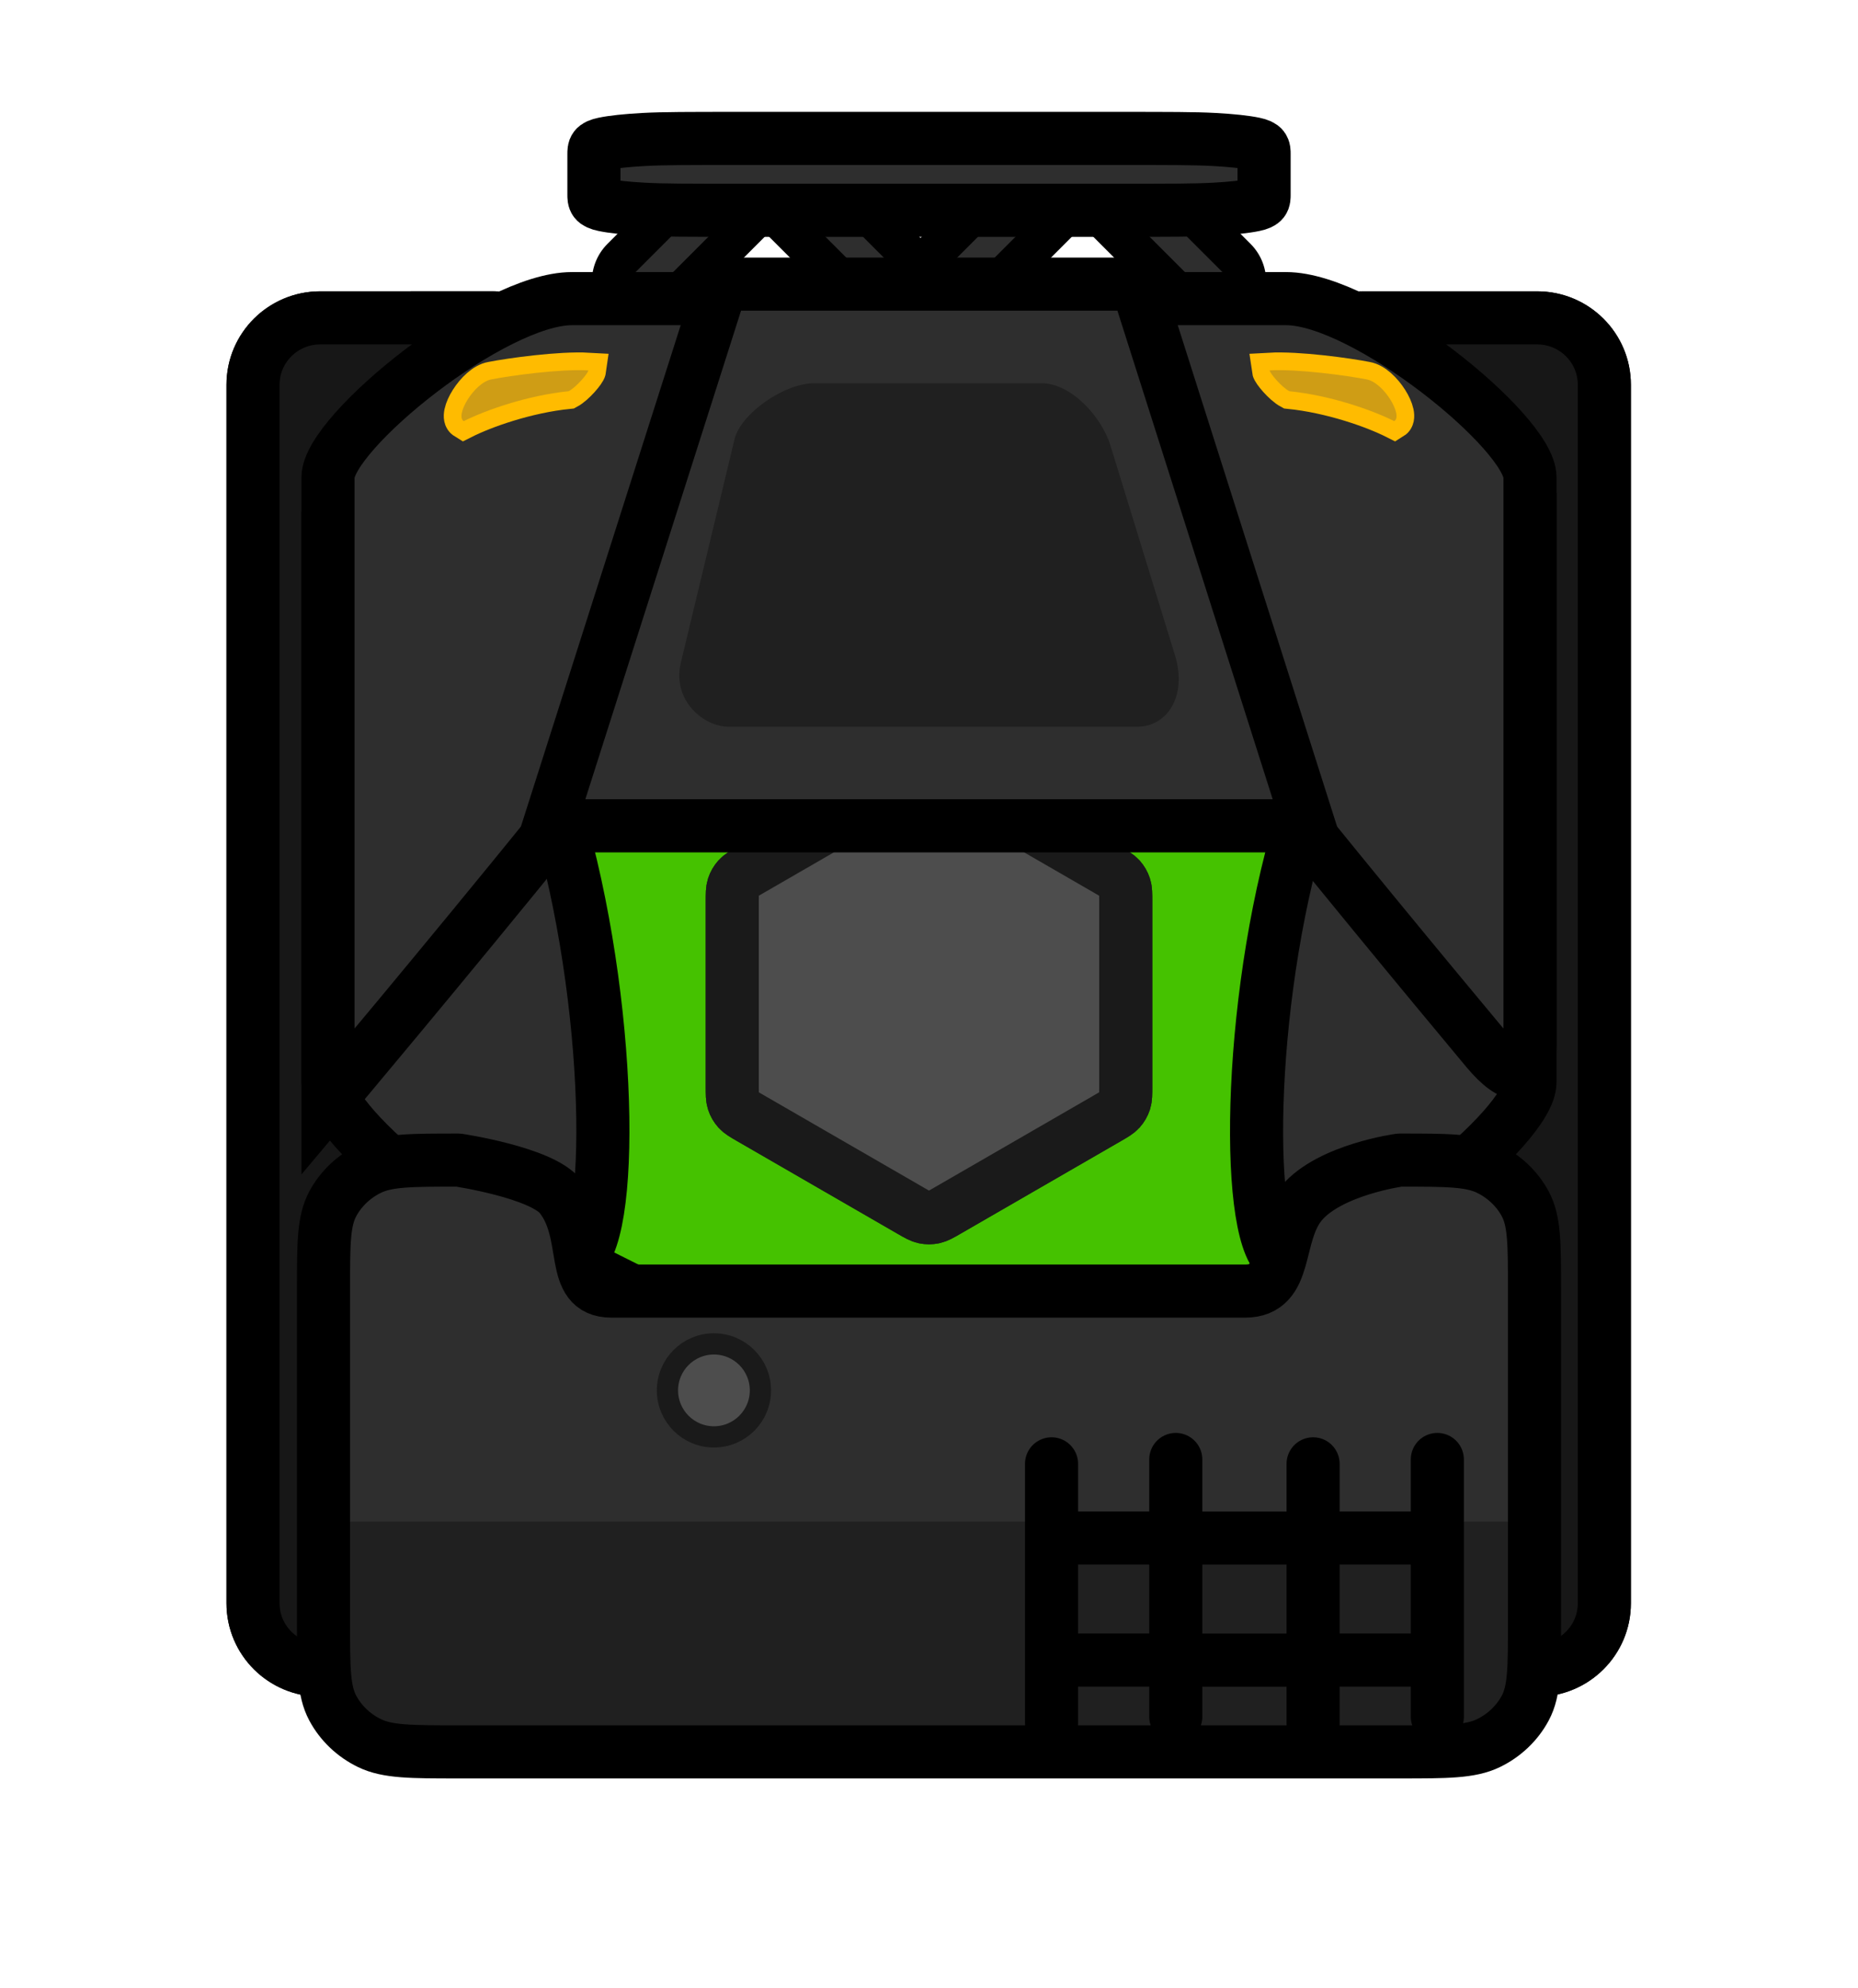 <svg version="1.1" xmlns="http://www.w3.org/2000/svg" xmlns:xlink="http://www.w3.org/1999/xlink" width="524.952" height="561.494" viewBox="0,0,524.952,561.494"><g transform="translate(-697.524,-259.253)"><g data-paper-data="{&quot;isPaintingLayer&quot;:true}" stroke-miterlimit="10" stroke-dasharray="" stroke-dashoffset="0" style="mix-blend-mode: normal"><g fill-rule="nonzero" stroke-linecap="butt"><path d="M964.38,481.864c31.641,0 77.037,31.166 113.142,60.895c-0.032,19.461 0.284,39.277 0.46,58.052c0.224,23.915 0.521,47.743 0.753,71.598c-6.241,8.393 -11.348,15.252 -14.148,18.997c-4.488,6.002 -16.086,12.233 -23.642,12.233c-22.095,0 -127.903,0 -167.811,0c-13.88,0 -22.066,-10.505 -23.387,-12.337c-1.362,-1.89 -3.009,-4.138 -4.883,-6.671c-1.695,-45.998 -4.592,-91.584 -7.999,-137.142c41.516,-31.053 95.031,-65.624 127.515,-65.624z" data-paper-data="{&quot;index&quot;:null}" fill="#45c200" stroke="#000000" stroke-width="15" stroke-linejoin="miter"/><path d="M825.387,413.465c0,0 56.278,-48.785 66.599,-58.195c0.842,-0.768 6.063,-5.171 14.915,-5.171c25.451,0 92.931,0 107.022,0c4.819,0 12.215,2.611 15.078,5.127c7.977,7.01 76.832,62.513 76.832,62.513c0,0 6.418,24.669 -14.768,29.353c-33.236,7.349 -102.41,-4.045 -125.97,-4.045c-22.152,0 -121.603,28.839 -148.672,15.224c-18.885,-9.499 8.966,-44.805 8.966,-44.805z" data-paper-data="{&quot;index&quot;:null}" fill="#3ba800" stroke="#000000" stroke-width="15" stroke-linejoin="miter"/><path d="M826.989,473.848c0,0 41.864,-49.455 53.872,-64.651c0.98,-1.24 7.054,-8.35 17.354,-8.35c29.614,0 108.13,0 124.525,0c5.607,0 14.213,4.217 17.544,8.28c9.282,11.321 52.726,64.722 52.726,64.722c0,0 -82.197,77.103 -127.085,77.103c-43.756,0 -138.936,-77.103 -138.936,-77.103z" data-paper-data="{&quot;index&quot;:null}" fill="#4ddb00" stroke="#45c200" stroke-width="7.5" stroke-linejoin="miter"/><path d="M829.794,539.846v-121.793h36.609l57.335,25.641l71.797,0.353l55.932,-26.754l30.281,0.76v121.793z" fill="#45c200" stroke="none" stroke-width="0" stroke-linejoin="miter"/><path d="M965.135,601.222c-1.87,1.08 -2.806,1.62 -3.8,1.831c-0.88,0.187 -1.789,0.187 -2.669,0c-0.994,-0.211 -1.93,-0.751 -3.8,-1.831l-45.317,-26.164c-1.871,-1.08 -2.806,-1.62 -3.486,-2.376c-0.602,-0.669 -1.057,-1.456 -1.334,-2.311c-0.314,-0.967 -0.314,-2.047 -0.314,-4.207v-52.328c0,-2.16 0,-3.24 0.314,-4.207c0.278,-0.855 0.733,-1.643 1.334,-2.311c0.68,-0.755 1.616,-1.295 3.486,-2.376l45.317,-26.164c1.87,-1.08 2.806,-1.62 3.8,-1.831c0.88,-0.187 1.789,-0.187 2.669,0c0.994,0.211 1.93,0.751 3.8,1.831l45.317,26.164c1.87,1.08 2.806,1.62 3.486,2.376c0.602,0.668 1.056,1.456 1.334,2.311c0.315,0.967 0.315,2.047 0.315,4.207v52.328c0,2.16 0,3.24 -0.315,4.207c-0.278,0.855 -0.732,1.643 -1.334,2.311c-0.68,0.755 -1.616,1.295 -3.486,2.376z" fill="#4d4d4d" stroke="#1a1a1a" stroke-width="15" stroke-linejoin="round"/><path d="M856.118,367.905v344.189c0,10.423 -8.449,18.872 -18.872,18.872h-48.852c-10.423,0 -18.872,-8.449 -18.872,-18.872v-344.189c0,-10.423 8.449,-18.872 18.872,-18.872h48.852c10.423,0 18.872,8.449 18.872,18.872z" fill="#333333" stroke="none" stroke-width="1" stroke-linejoin="miter"/><path d="M856.118,367.905v344.189c0,10.423 -8.498,18.872 -18.982,18.872h-49.138c-10.484,0 -18.982,-8.449 -18.982,-18.872v-344.189c0,-10.423 8.498,-18.872 18.982,-18.872h49.138c10.484,0 18.982,8.449 18.982,18.872z" fill="none" stroke="#000000" stroke-width="15" stroke-linejoin="miter"/><path d="M1150.986,367.906v344.189c0,10.423 -8.449,18.872 -18.872,18.872h-48.852c-10.423,0 -18.872,-8.449 -18.872,-18.872v-344.189c0,-10.423 8.449,-18.872 18.872,-18.872h48.852c10.423,0 18.872,8.449 18.872,18.872z" fill="#333333" stroke="none" stroke-width="1" stroke-linejoin="miter"/><path d="M1150.807,367.905v344.189c0,10.423 -8.498,18.872 -18.982,18.872h-49.138c-10.484,0 -18.982,-8.449 -18.982,-18.872v-344.189c0,-10.423 8.498,-18.872 18.982,-18.872h49.138c10.484,0 18.982,8.449 18.982,18.872z" fill="none" stroke="#000000" stroke-width="15" stroke-linejoin="miter"/><path d="M886.105,651.955c0,-7.253 5.879,-13.132 13.132,-13.132c7.253,0 13.132,5.879 13.132,13.132c0,7.253 -5.879,13.132 -13.132,13.132c-7.253,0 -13.132,-5.879 -13.132,-13.132z" fill="#4d4d4d" stroke="#1a1a1a" stroke-width="6" stroke-linejoin="miter"/><path d="M856.925,385.544c14.563,-12.686 29.609,-25.844 34.468,-30.274c0.842,-0.768 6.063,-5.171 14.915,-5.171c25.451,0 92.931,0 107.022,0c4.819,0 12.215,2.611 15.078,5.127c3.3,2.9 17.015,14.096 31.966,26.23" data-paper-data="{&quot;index&quot;:null}" fill="none" stroke="#000000" stroke-width="15" stroke-linejoin="miter"/><path d="M813.561,349.034h22.982c10.484,0 18.982,8.449 18.982,18.872v281.126" fill="none" stroke="#000000" stroke-width="15" stroke-linejoin="miter"/><path d="M1063.112,692.282v-324.376c0,-10.423 8.498,-18.872 18.982,-18.872" fill="none" stroke="#000000" stroke-width="15" stroke-linejoin="miter"/><path d="M1059.468,695.85c-5.509,4.284 -13.449,7.788 -19.115,7.788c-22.095,0 -127.903,0 -167.811,0c-5.679,0 -10.405,-1.759 -14.098,-3.962" data-paper-data="{&quot;index&quot;:null}" fill="none" stroke="#000000" stroke-width="15" stroke-linejoin="miter"/><path d="M697.524,820.747v-561.494h524.952v561.494z" fill="none" stroke="none" stroke-width="0" stroke-linejoin="miter"/></g><path d="M997.594,307.677l-40,40l-39.5,-39.5" fill="none" fill-rule="nonzero" stroke="#000000" stroke-width="30" stroke-linecap="round" stroke-linejoin="miter"/><path d="M905.25,313.25l-25.5,25.5" fill="none" fill-rule="nonzero" stroke="#000000" stroke-width="30" stroke-linecap="round" stroke-linejoin="miter"/><path d="M1014.75,313.25l25.5,25.5" data-paper-data="{&quot;index&quot;:null}" fill="none" fill-rule="nonzero" stroke="#000000" stroke-width="30" stroke-linecap="round" stroke-linejoin="miter"/><path d="M997.594,307.677l-40,40l-39.5,-39.5" fill="none" fill-rule="nonzero" stroke="#2e2e2e" stroke-width="7.5" stroke-linecap="round" stroke-linejoin="miter"/><path d="M905.25,313.25l-25.5,25.5" fill="none" fill-rule="nonzero" stroke="#2e2e2e" stroke-width="7.5" stroke-linecap="round" stroke-linejoin="miter"/><path d="M1014.75,313.25l25.5,25.5" data-paper-data="{&quot;index&quot;:null}" fill="none" fill-rule="nonzero" stroke="#2e2e2e" stroke-width="7.5" stroke-linecap="round" stroke-linejoin="miter"/><path d="M965.135,601.222c-1.87,1.08 -2.806,1.62 -3.8,1.831c-0.88,0.187 -1.789,0.187 -2.669,0c-0.994,-0.211 -1.93,-0.751 -3.8,-1.831l-45.317,-26.164c-1.871,-1.08 -2.806,-1.62 -3.486,-2.376c-0.602,-0.669 -1.057,-1.456 -1.334,-2.311c-0.314,-0.967 -0.314,-2.047 -0.314,-4.207v-52.328c0,-2.16 0,-3.24 0.314,-4.207c0.278,-0.855 0.733,-1.643 1.334,-2.311c0.68,-0.755 1.616,-1.295 3.486,-2.376l45.317,-26.164c1.87,-1.08 2.806,-1.62 3.8,-1.831c0.88,-0.187 1.789,-0.187 2.669,0c0.994,0.211 1.93,0.751 3.8,1.831l45.317,26.164c1.87,1.08 2.806,1.62 3.486,2.376c0.602,0.668 1.056,1.456 1.334,2.311c0.315,0.967 0.315,2.047 0.315,4.207v52.328c0,2.16 0,3.24 -0.315,4.207c-0.278,0.855 -0.732,1.643 -1.334,2.311c-0.68,0.755 -1.616,1.295 -3.486,2.376z" fill="#4d4d4d" fill-rule="nonzero" stroke="#1a1a1a" stroke-width="15" stroke-linecap="butt" stroke-linejoin="round"/><path d="M856.118,367.905v344.189c0,10.423 -8.498,18.872 -18.982,18.872h-49.138c-10.484,0 -18.982,-8.449 -18.982,-18.872v-344.189c0,-10.423 8.498,-18.872 18.982,-18.872h49.138c10.484,0 18.982,8.449 18.982,18.872z" fill="#171717" fill-rule="nonzero" stroke="#000000" stroke-width="15" stroke-linecap="butt" stroke-linejoin="miter"/><path d="M1150.807,367.905v344.189c0,10.423 -8.498,18.872 -18.982,18.872h-49.138c-10.484,0 -18.982,-8.449 -18.982,-18.872v-344.189c0,-10.423 8.498,-18.872 18.982,-18.872h49.138c10.484,0 18.982,8.449 18.982,18.872z" fill="#171717" fill-rule="nonzero" stroke="#000000" stroke-width="15" stroke-linecap="butt" stroke-linejoin="miter"/><path d="M859.101,615.401c-22.238,0 -68.898,-37.802 -68.898,-50.455c0,-5.893 0,-107.885 0,-154.011c6.081,-0.187 12.163,-0.356 18.244,-0.512c14.973,17.998 36.967,43.951 47.792,83.118c14.986,54.225 14.981,121.859 2.861,121.859z" data-paper-data="{&quot;index&quot;:null}" fill="#2e2e2e" fill-rule="nonzero" stroke="#000000" stroke-width="15" stroke-linecap="butt" stroke-linejoin="miter"/><path d="" data-paper-data="{&quot;index&quot;:null}" fill="#2e2e2e" fill-rule="nonzero" stroke="#000000" stroke-width="15" stroke-linecap="butt" stroke-linejoin="miter"/><path d="M1116.324,404.694c2.181,-0.058 4.361,-0.115 6.542,-0.172c2.31,0.238 4.62,0.475 6.931,0.712c0,42.754 0,153.561 0,159.712c0,12.653 -46.659,50.455 -68.898,50.455c-11.33,0 -11.804,-66.36 2.752,-118.771c12.26,-44.146 37.507,-73.748 52.674,-91.936z" data-paper-data="{&quot;index&quot;:null}" fill="#2e2e2e" fill-rule="nonzero" stroke="#000000" stroke-width="15" stroke-linecap="butt" stroke-linejoin="miter"/><path d="M790.203,570.401c0,0 0,-168.717 0,-176.347c0,-12.653 46.659,-50.455 68.898,-50.455c20.873,0 60.696,0 60.696,0c0,0 0,50.31 0,60.668c0,12.255 -129.594,166.135 -129.594,166.135z" fill="#2e2e2e" fill-rule="nonzero" stroke="#000000" stroke-width="15" stroke-linecap="butt" stroke-linejoin="miter"/><path d="M1000.203,404.267c0,-10.358 0,-60.668 0,-60.668c0,0 39.823,0 60.696,0c22.238,0 68.898,37.802 68.898,50.455c0,6.187 0,118.294 0,160.475c0,9.838 -4.668,10.329 -12.232,1.264c-32.291,-38.7 -117.362,-141.597 -117.362,-151.526z" data-paper-data="{&quot;index&quot;:null}" fill="#2e2e2e" fill-rule="nonzero" stroke="#000000" stroke-width="15" stroke-linecap="butt" stroke-linejoin="miter"/><path d="M852.638,492.5l48.778,-153h117.306l48.639,153z" data-paper-data="{&quot;index&quot;:null}" fill="#2e2e2e" fill-rule="nonzero" stroke="#000000" stroke-width="15" stroke-linecap="butt" stroke-linejoin="miter"/><path d="M863.76,363.863c-0.119,0.848 -3.272,4.65 -5.582,5.89c-11.671,1.174 -23.552,5.386 -29.631,8.452c-2.552,-1.565 2.997,-10.955 7.859,-11.803c5.304,-1.043 19.332,-2.995 27.354,-2.539z" fill-opacity="0.566" fill="#2e87cf" fill-rule="evenodd" stroke="#ffbb00" stroke-width="10" stroke-linecap="butt" stroke-linejoin="miter"/><path d="M863.76,363.863c-0.119,0.848 -3.272,4.65 -5.582,5.89c-11.671,1.174 -23.552,5.386 -29.631,8.452c-2.552,-1.565 2.997,-10.955 7.859,-11.803c5.304,-1.043 19.332,-2.995 27.354,-2.539z" fill="#cf9d15" fill-rule="evenodd" stroke="none" stroke-width="0" stroke-linecap="butt" stroke-linejoin="miter"/><path d="M1056.24,363.863c8.022,-0.456 22.049,1.495 27.354,2.539c4.863,0.848 10.412,10.238 7.859,11.803c-6.079,-3.066 -17.96,-7.278 -29.631,-8.452c-2.31,-1.239 -5.463,-5.042 -5.582,-5.89z" data-paper-data="{&quot;index&quot;:null}" fill-opacity="0.566" fill="#2e87cf" fill-rule="evenodd" stroke="#ffbb00" stroke-width="10" stroke-linecap="butt" stroke-linejoin="miter"/><path d="M1056.24,363.863c8.022,-0.456 22.049,1.495 27.354,2.539c4.863,0.848 10.412,10.238 7.859,11.803c-6.079,-3.066 -17.96,-7.278 -29.631,-8.452c-2.31,-1.239 -5.463,-5.042 -5.582,-5.89z" data-paper-data="{&quot;index&quot;:null}" fill="#cf9d15" fill-rule="evenodd" stroke="none" stroke-width="0" stroke-linecap="butt" stroke-linejoin="miter"/><path d="M868.13,299.856c2.465,-0.519 6.394,-0.94 11.232,-1.204c5.499,-0.3 12.703,-0.3 27.101,-0.3h107.08c14.398,0 21.587,0 27.086,0.3c4.837,0.264 8.78,0.685 11.245,1.204c2.8,0.589 2.8,1.36 2.8,2.9v11.486c0,1.54 0,2.31 -2.8,2.899c-2.464,0.518 -6.408,0.941 -11.245,1.205c-5.494,0.3 -12.679,0.3 -27.048,0.3h-107.159c-14.37,0 -21.565,0 -27.059,-0.3c-4.837,-0.264 -8.767,-0.687 -11.232,-1.205c-2.802,-0.589 -2.802,-1.36 -2.802,-2.903v-11.478c0,-1.543 0,-2.316 2.802,-2.905z" fill="#2e2e2e" fill-rule="nonzero" stroke="#000000" stroke-width="15" stroke-linecap="round" stroke-linejoin="round"/><path d="M889.88,446.441c4.904,-20.399 12.543,-52.177 15.169,-63.104c1.76,-7.323 14.103,-15.837 22.461,-15.837c11.926,0 45.228,0 64.356,0c8.344,0 16.931,9.559 19.375,17.499c3.283,10.668 12.146,39.475 18.251,59.314c3.58,11.635 -2.316,20.186 -10.577,20.186c-14.667,0 -86.262,0 -115.654,0c-6.964,0 -15.917,-7.507 -13.38,-18.059z" fill-opacity="0.302" fill="#000000" fill-rule="nonzero" stroke="none" stroke-width="0" stroke-linecap="butt" stroke-linejoin="miter"/><path d="M791.523,599.297c2.282,-4.27 5.922,-7.739 10.401,-9.915c5.093,-2.473 11.764,-2.473 25.097,-2.473c0,0 23.449,3.491 28.835,10.241c8.595,10.774 2.122,26.759 14.43,26.759c31.002,0 123.441,0 179,0c12.631,0 8.356,-15.843 16.019,-24.883c8.012,-9.451 27.679,-12.117 27.679,-12.117c13.333,0 19.991,0 25.083,2.473c4.479,2.176 8.131,5.645 10.413,9.915c2.593,4.85 2.593,11.201 2.593,23.886v94.595c0,12.685 0,19.027 -2.593,23.877c-2.282,4.27 -5.934,7.751 -10.413,9.926c-5.088,2.471 -11.741,2.471 -25.048,2.471h-266.036c-13.307,0 -19.97,0 -25.058,-2.471c-4.48,-2.175 -8.119,-5.656 -10.401,-9.926c-2.595,-4.854 -2.595,-11.2 -2.595,-23.91v-94.525c0,-12.71 0,-19.069 2.595,-23.923z" fill="#2e2e2e" fill-rule="nonzero" stroke="#000000" stroke-width="15" stroke-linecap="round" stroke-linejoin="round"/><path d="M789.286,749.009v-60h336v60z" fill-opacity="0.302" fill="#000000" fill-rule="nonzero" stroke="none" stroke-width="0" stroke-linecap="butt" stroke-linejoin="miter"/><g fill="none" fill-rule="nonzero" stroke="#000000" stroke-width="15" stroke-linecap="round" stroke-linejoin="miter"><g><path d="M994.622,672.698v73.282"/><path d="M1029.723,744.133v-72.667"/><path d="M1028.492,693.636h-33.254"/><path d="M997.085,728.122h31.407"/></g><g><path d="M1068.52,745.981v-73.282"/><path d="M1103.622,744.133v-72.667"/><path d="M1069.136,693.636h33.254"/><path d="M1070.983,728.122h31.407"/></g><path d="M1072.083,693.654h-45.571"/><path d="M1071.467,728.14h-45.571"/></g><path d="M886.105,651.955c0,-7.253 5.879,-13.132 13.132,-13.132c7.253,0 13.132,5.879 13.132,13.132c0,7.253 -5.879,13.132 -13.132,13.132c-7.253,0 -13.132,-5.879 -13.132,-13.132z" fill="#4d4d4d" fill-rule="nonzero" stroke="#1a1a1a" stroke-width="6" stroke-linecap="butt" stroke-linejoin="miter"/></g></g></svg><!--rotationCenter:262.47593500000005:280.747105-->